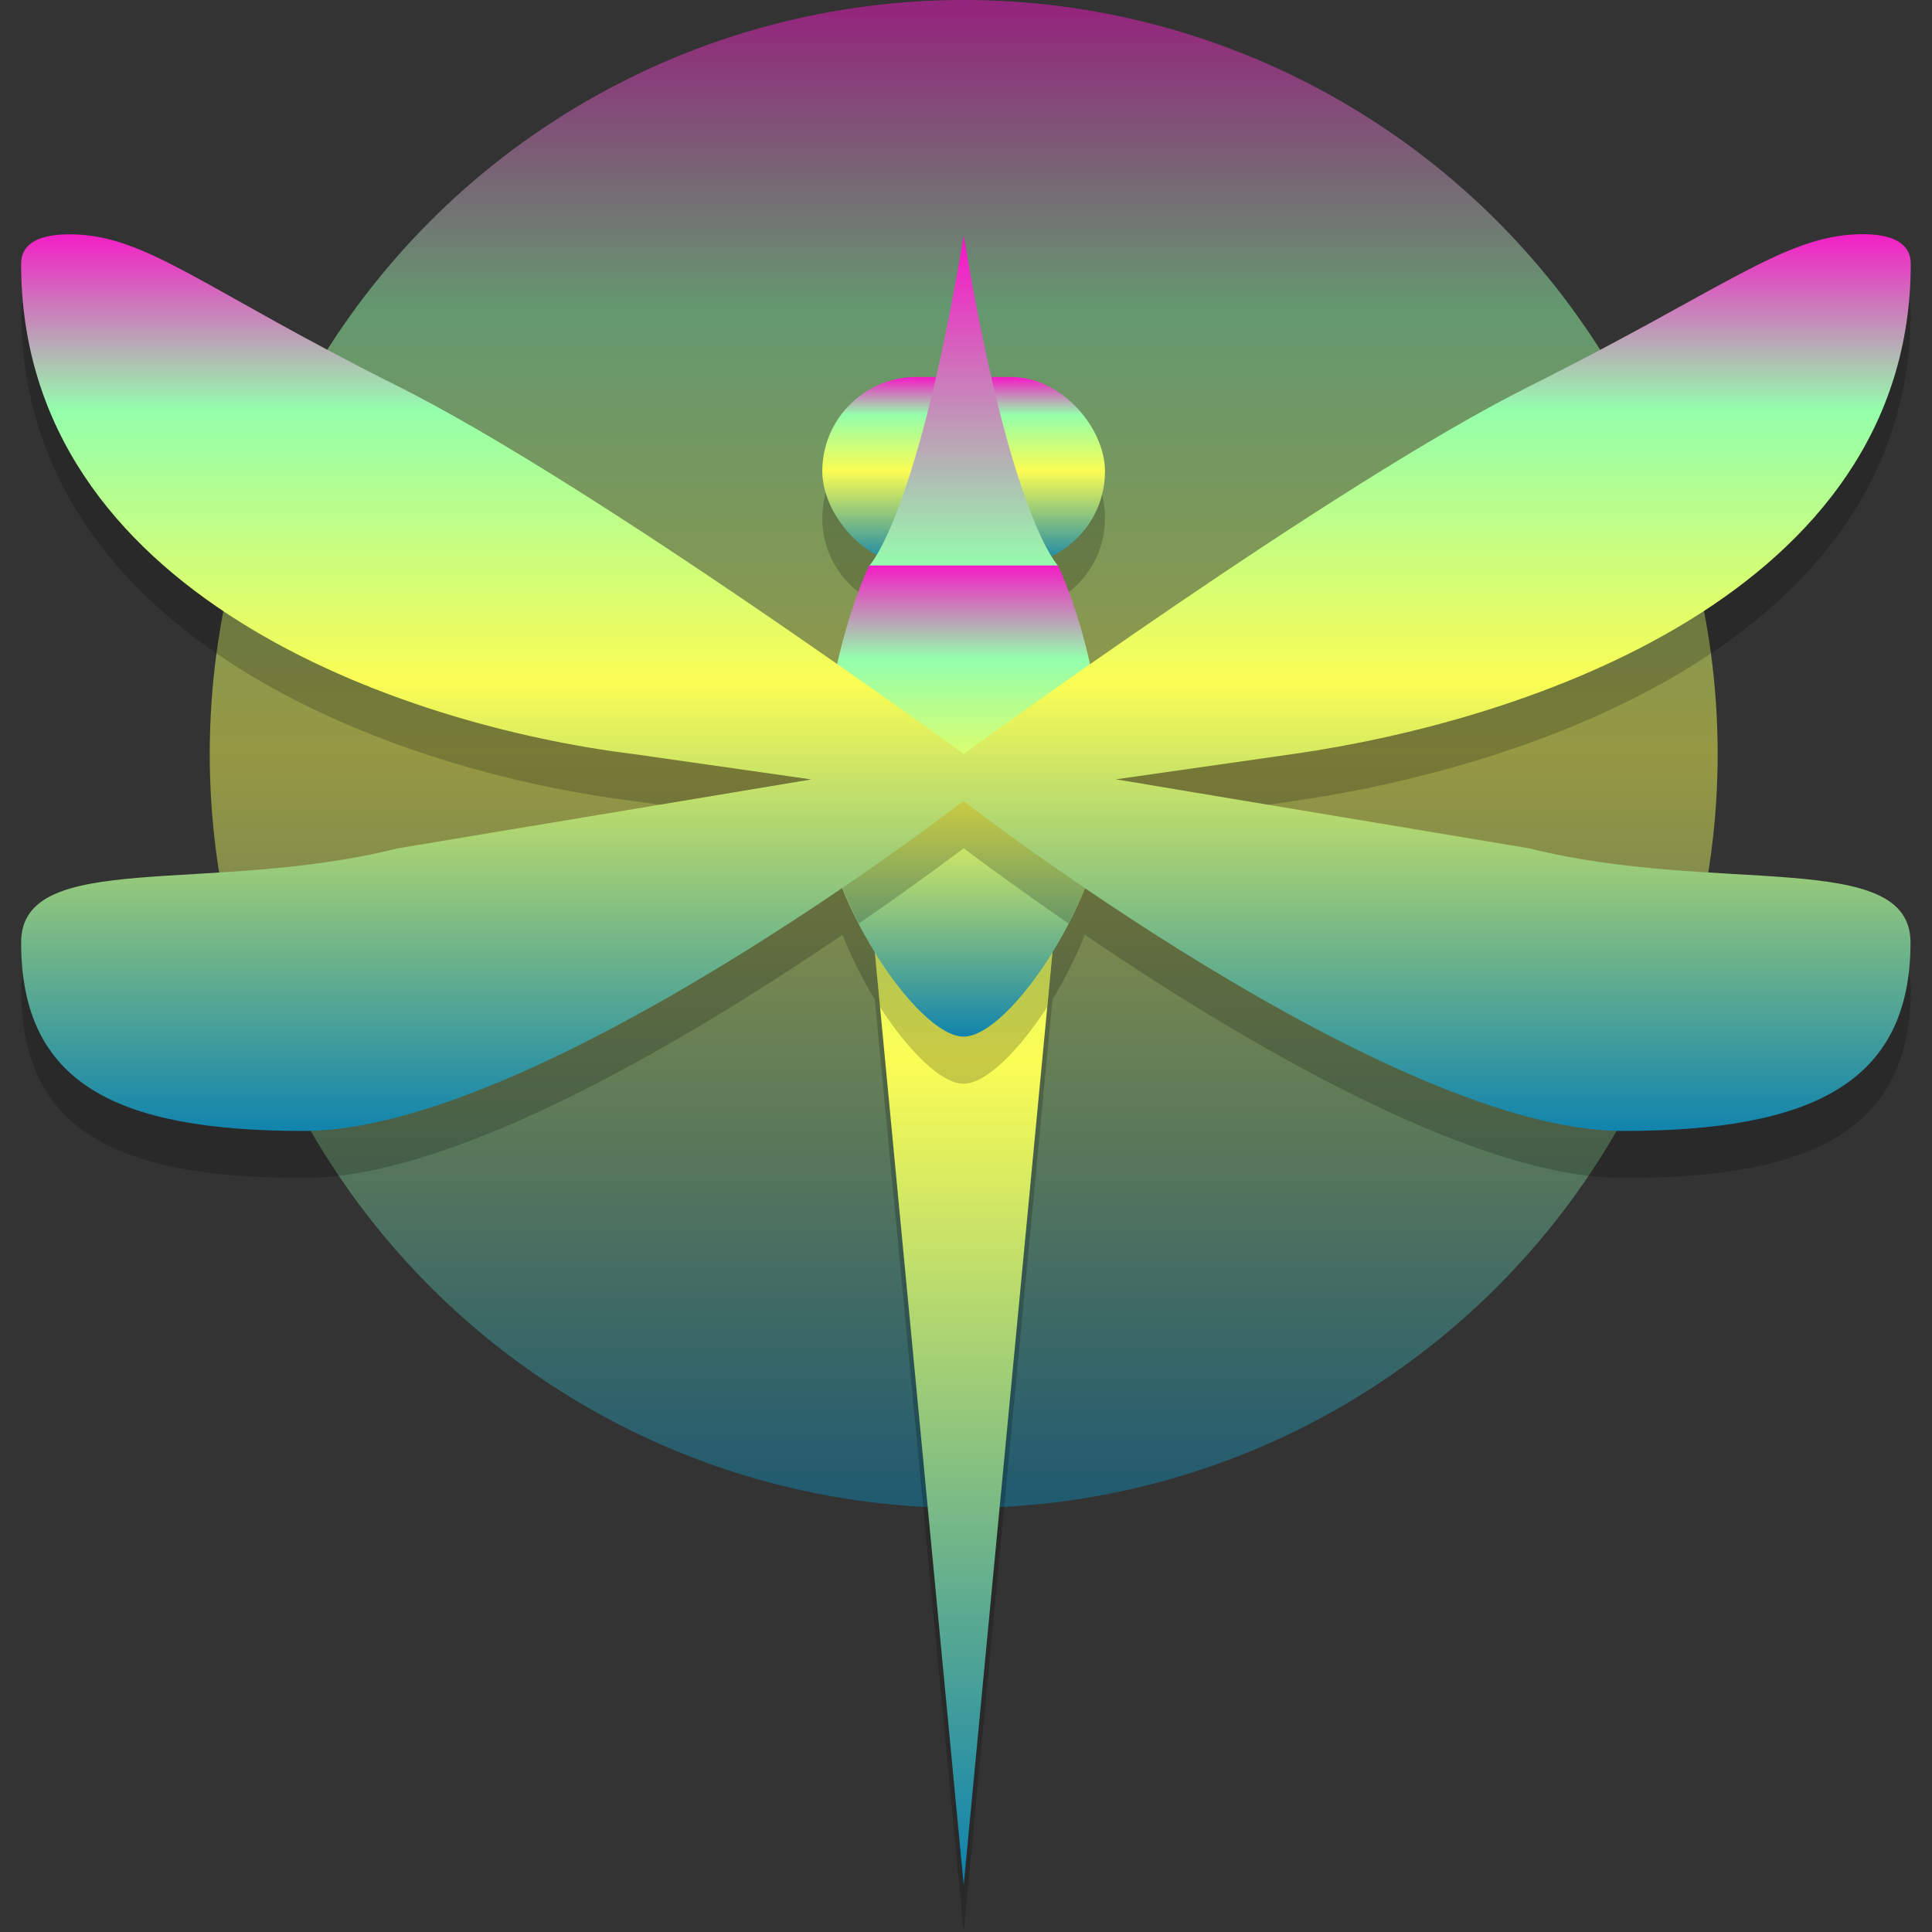 <?xml version="1.0" encoding="UTF-8" standalone="no"?>
<svg
   width="16"
   height="16"
   version="1.1"
   id="svg10"
   xmlns:xlink="http://www.w3.org/1999/xlink"
   xmlns="http://www.w3.org/2000/svg"
   xmlns:svg="http://www.w3.org/2000/svg"
   xmlns:rdf="http://www.w3.org/1999/02/22-rdf-syntax-ns#"
   xmlns:cc="http://creativecommons.org/ns#"
   xmlns:dc="http://purl.org/dc/elements/1.1/">
  <rect width="100%" height="100%" fill="#333333" stroke="none"/>
  <defs>
   <style id="current-color-scheme" type="text/css">
   .ColorScheme-Text { color: #0abdc6; } .ColorScheme-Highlight { color:#5294e2; }
  </style>
  <linearGradient id="arrongin" x1="0%" x2="0%" y1="0%" y2="100%">
   <stop offset="0%" style="stop-color:#dd9b44; stop-opacity:1"/>
   <stop offset="100%" style="stop-color:#ad6c16; stop-opacity:1"/>
  </linearGradient>
  <linearGradient id="aurora" x1="0%" x2="0%" y1="0%" y2="100%">
   <stop offset="0%" style="stop-color:#09D4DF; stop-opacity:1"/>
   <stop offset="100%" style="stop-color:#9269F4; stop-opacity:1"/>
  </linearGradient>
  <linearGradient id="cyberneon" x1="0%" x2="0%" y1="0%" y2="100%">
    <stop offset="0" style="stop-color:#0abdc6; stop-opacity:1"/>
    <stop offset="1" style="stop-color:#ea00d9; stop-opacity:1"/>
  </linearGradient>
  <linearGradient id="fitdance" x1="0%" x2="0%" y1="0%" y2="100%">
   <stop offset="0%" style="stop-color:#1AD6AB; stop-opacity:1"/>
   <stop offset="100%" style="stop-color:#329DB6; stop-opacity:1"/>
  </linearGradient>
  <linearGradient id="oomox" x1="0%" x2="0%" y1="0%" y2="100%">
   <stop offset="0%" style="stop-color:#0abdc6; stop-opacity:1"/>
   <stop offset="100%" style="stop-color:#b800ff; stop-opacity:1"/>
  </linearGradient>
  <linearGradient id="rainblue" x1="0%" x2="0%" y1="0%" y2="100%">
   <stop offset="0%" style="stop-color:#00F260; stop-opacity:1"/>
   <stop offset="100%" style="stop-color:#0575E6; stop-opacity:1"/>
  </linearGradient>
  <linearGradient id="sunrise" x1="0%" x2="0%" y1="0%" y2="100%">
   <stop offset="0%" style="stop-color: #FF8501; stop-opacity:1"/>
   <stop offset="100%" style="stop-color: #FFCB01; stop-opacity:1"/>
  </linearGradient>
  <linearGradient id="telinkrin" x1="0%" x2="0%" y1="0%" y2="100%">
   <stop offset="0%" style="stop-color: #b2ced6; stop-opacity:1"/>
   <stop offset="100%" style="stop-color: #6da5b7; stop-opacity:1"/>
  </linearGradient>
  <linearGradient id="60spsycho" x1="0%" x2="0%" y1="0%" y2="100%">
   <stop offset="0%" style="stop-color: #df5940; stop-opacity:1"/>
   <stop offset="25%" style="stop-color: #d8d15f; stop-opacity:1"/>
   <stop offset="50%" style="stop-color: #e9882a; stop-opacity:1"/>
   <stop offset="100%" style="stop-color: #279362; stop-opacity:1"/>
  </linearGradient>
  <linearGradient id="90ssummer" x1="0%" x2="0%" y1="0%" y2="100%">
   <stop offset="0%" style="stop-color: #f618c7; stop-opacity:1"/>
   <stop offset="20%" style="stop-color: #94ffab; stop-opacity:1"/>
   <stop offset="50%" style="stop-color: #fbfd54; stop-opacity:1"/>
   <stop offset="100%" style="stop-color: #0f83ae; stop-opacity:1"/>
  </linearGradient>
</defs>
  <circle
     cx="7.981"
     cy="6.244"
     r="6.244"
     style="display:inline;opacity:0.5;fill:url(#90ssummer);stroke-width:0.39"
     id="circle2"
     class="ColorScheme-Text"/>
  <path
     d="M 15.391,2.33 C 14.772,2.346 14.273,2.785 12.663,3.59 11.629,4.107 10.066,5.168 9.028,5.894 8.913,5.379 8.761,5.073 8.761,5.073 c 0,0 -0.026,-0.034 -0.054,-0.079 0.262,-0.126 0.444,-0.391 0.444,-0.702 0,-0.432 -0.348,-0.78 -0.78,-0.78 H 8.212 C 8.137,3.186 8.059,2.813 7.981,2.341 7.902,2.813 7.824,3.186 7.749,3.512 H 7.59 c -0.432,0 -0.78,0.348 -0.78,0.78 0,0.311 0.182,0.576 0.444,0.702 -0.028,0.044 -0.054,0.079 -0.054,0.079 0,0 -0.152,0.306 -0.267,0.821 C 5.895,5.168 4.332,4.107 3.298,3.59 1.688,2.785 1.228,2.347 0.609,2.331 0.328,2.323 0.176,2.403 0.176,2.575 c 0,2.732 3.142,3.821 5.073,4.059 L 6.72,6.845 3.298,7.415 c -1.561,0.39 -3.122,0 -3.122,0.78 0,1.163 0.78,1.561 2.341,1.561 1.29,0 3.271,-1.206 4.46,-2.015 0.074,0.185 0.165,0.369 0.268,0.537 L 7.981,16 8.716,8.277 C 8.819,8.11 8.91,7.926 8.984,7.741 10.173,8.55 12.154,9.756 13.444,9.756 c 1.561,0 2.38,-0.397 2.38,-1.561 0,-0.78 -1.6,-0.39 -3.161,-0.78 L 9.241,6.845 10.712,6.634 c 1.932,-0.276 5.112,-1.327 5.112,-4.059 0,-0.172 -0.153,-0.253 -0.434,-0.245 z"
     style="opacity:0.2;stroke-width:0.39"
     id="path3" />
  <rect
     x="6.81"
     y="3.122"
     width="2.341"
     height="1.561"
     ry="0.78"
     style="fill:url(#90ssummer);stroke-width:0.39"
     id="rect3"
     class="ColorScheme-Text"/>
  <path
     d="M 7.2,7.415 7.981,15.61 8.761,7.415 V 4.683 c 0,0 -0.39,-0.39 -0.78,-2.732 C 7.59,4.293 7.2,4.683 7.2,4.683 Z"
     style="fill:url(#90ssummer);stroke-width:0.39"
     id="path5"
     class="ColorScheme-Text"/>
  <path
     d="m 7.2,5.073 v 2.341 l 0.088,0.927 c 0.236,0.363 0.507,0.634 0.692,0.634 0.185,0 0.456,-0.272 0.692,-0.634 L 8.761,7.415 V 5.073 Z"
     style="opacity:0.2;fill:#000000;stroke-width:0.39"
     id="path6" />
  <path
     d="m 7.2,4.683 h 1.561 c 0,0 0.39,0.78 0.39,1.951 0,0.758 -0.78,1.951 -1.171,1.951 -0.39,0 -1.171,-1.193 -1.171,-1.951 0,-1.171 0.39,-1.951 0.39,-1.951 z"
     style="fill:url(#90ssummer);stroke-width:0.39"
     id="path8"
     class="ColorScheme-Text"/>
  <path
     d="m 6.869,5.85 c -0.035,0.234 -0.059,0.497 -0.059,0.784 0,0.304 0.127,0.675 0.303,1.014 0.515,-0.355 0.868,-0.623 0.868,-0.623 0,0 0.353,0.268 0.868,0.623 0.175,-0.339 0.303,-0.71 0.303,-1.014 0,-0.287 -0.024,-0.55 -0.059,-0.784 -0.619,0.432 -1.111,0.784 -1.111,0.784 0,0 -0.492,-0.352 -1.111,-0.784 z"
     style="opacity:0.2;fill:#000000;stroke-width:0.39"
     id="path9" />
  <path
     d="m 15.391,1.94 c -0.618,0.016 -1.117,0.455 -2.727,1.26 -1.616,0.808 -4.683,3.044 -4.683,3.044 0,0 -3.067,-2.236 -4.683,-3.044 C 1.688,2.395 1.228,1.957 0.609,1.941 c -0.281,-0.007 -0.434,0.072 -0.434,0.245 0,2.732 3.142,3.821 5.073,4.059 l 1.471,0.21 -3.422,0.57 c -1.561,0.39 -3.122,0 -3.122,0.78 0,1.163 0.78,1.561 2.341,1.561 1.934,0 5.463,-2.732 5.463,-2.732 0,0 3.53,2.732 5.463,2.732 1.561,0 2.38,-0.397 2.38,-1.561 0,-0.78 -1.6,-0.39 -3.161,-0.78 L 9.241,6.454 10.712,6.244 c 1.932,-0.276 5.112,-1.327 5.112,-4.059 0,-0.172 -0.153,-0.253 -0.434,-0.245 z"
     style="fill:url(#90ssummer);stroke-width:0.39"
     id="path10"
     class="ColorScheme-Text"/>
</svg>
